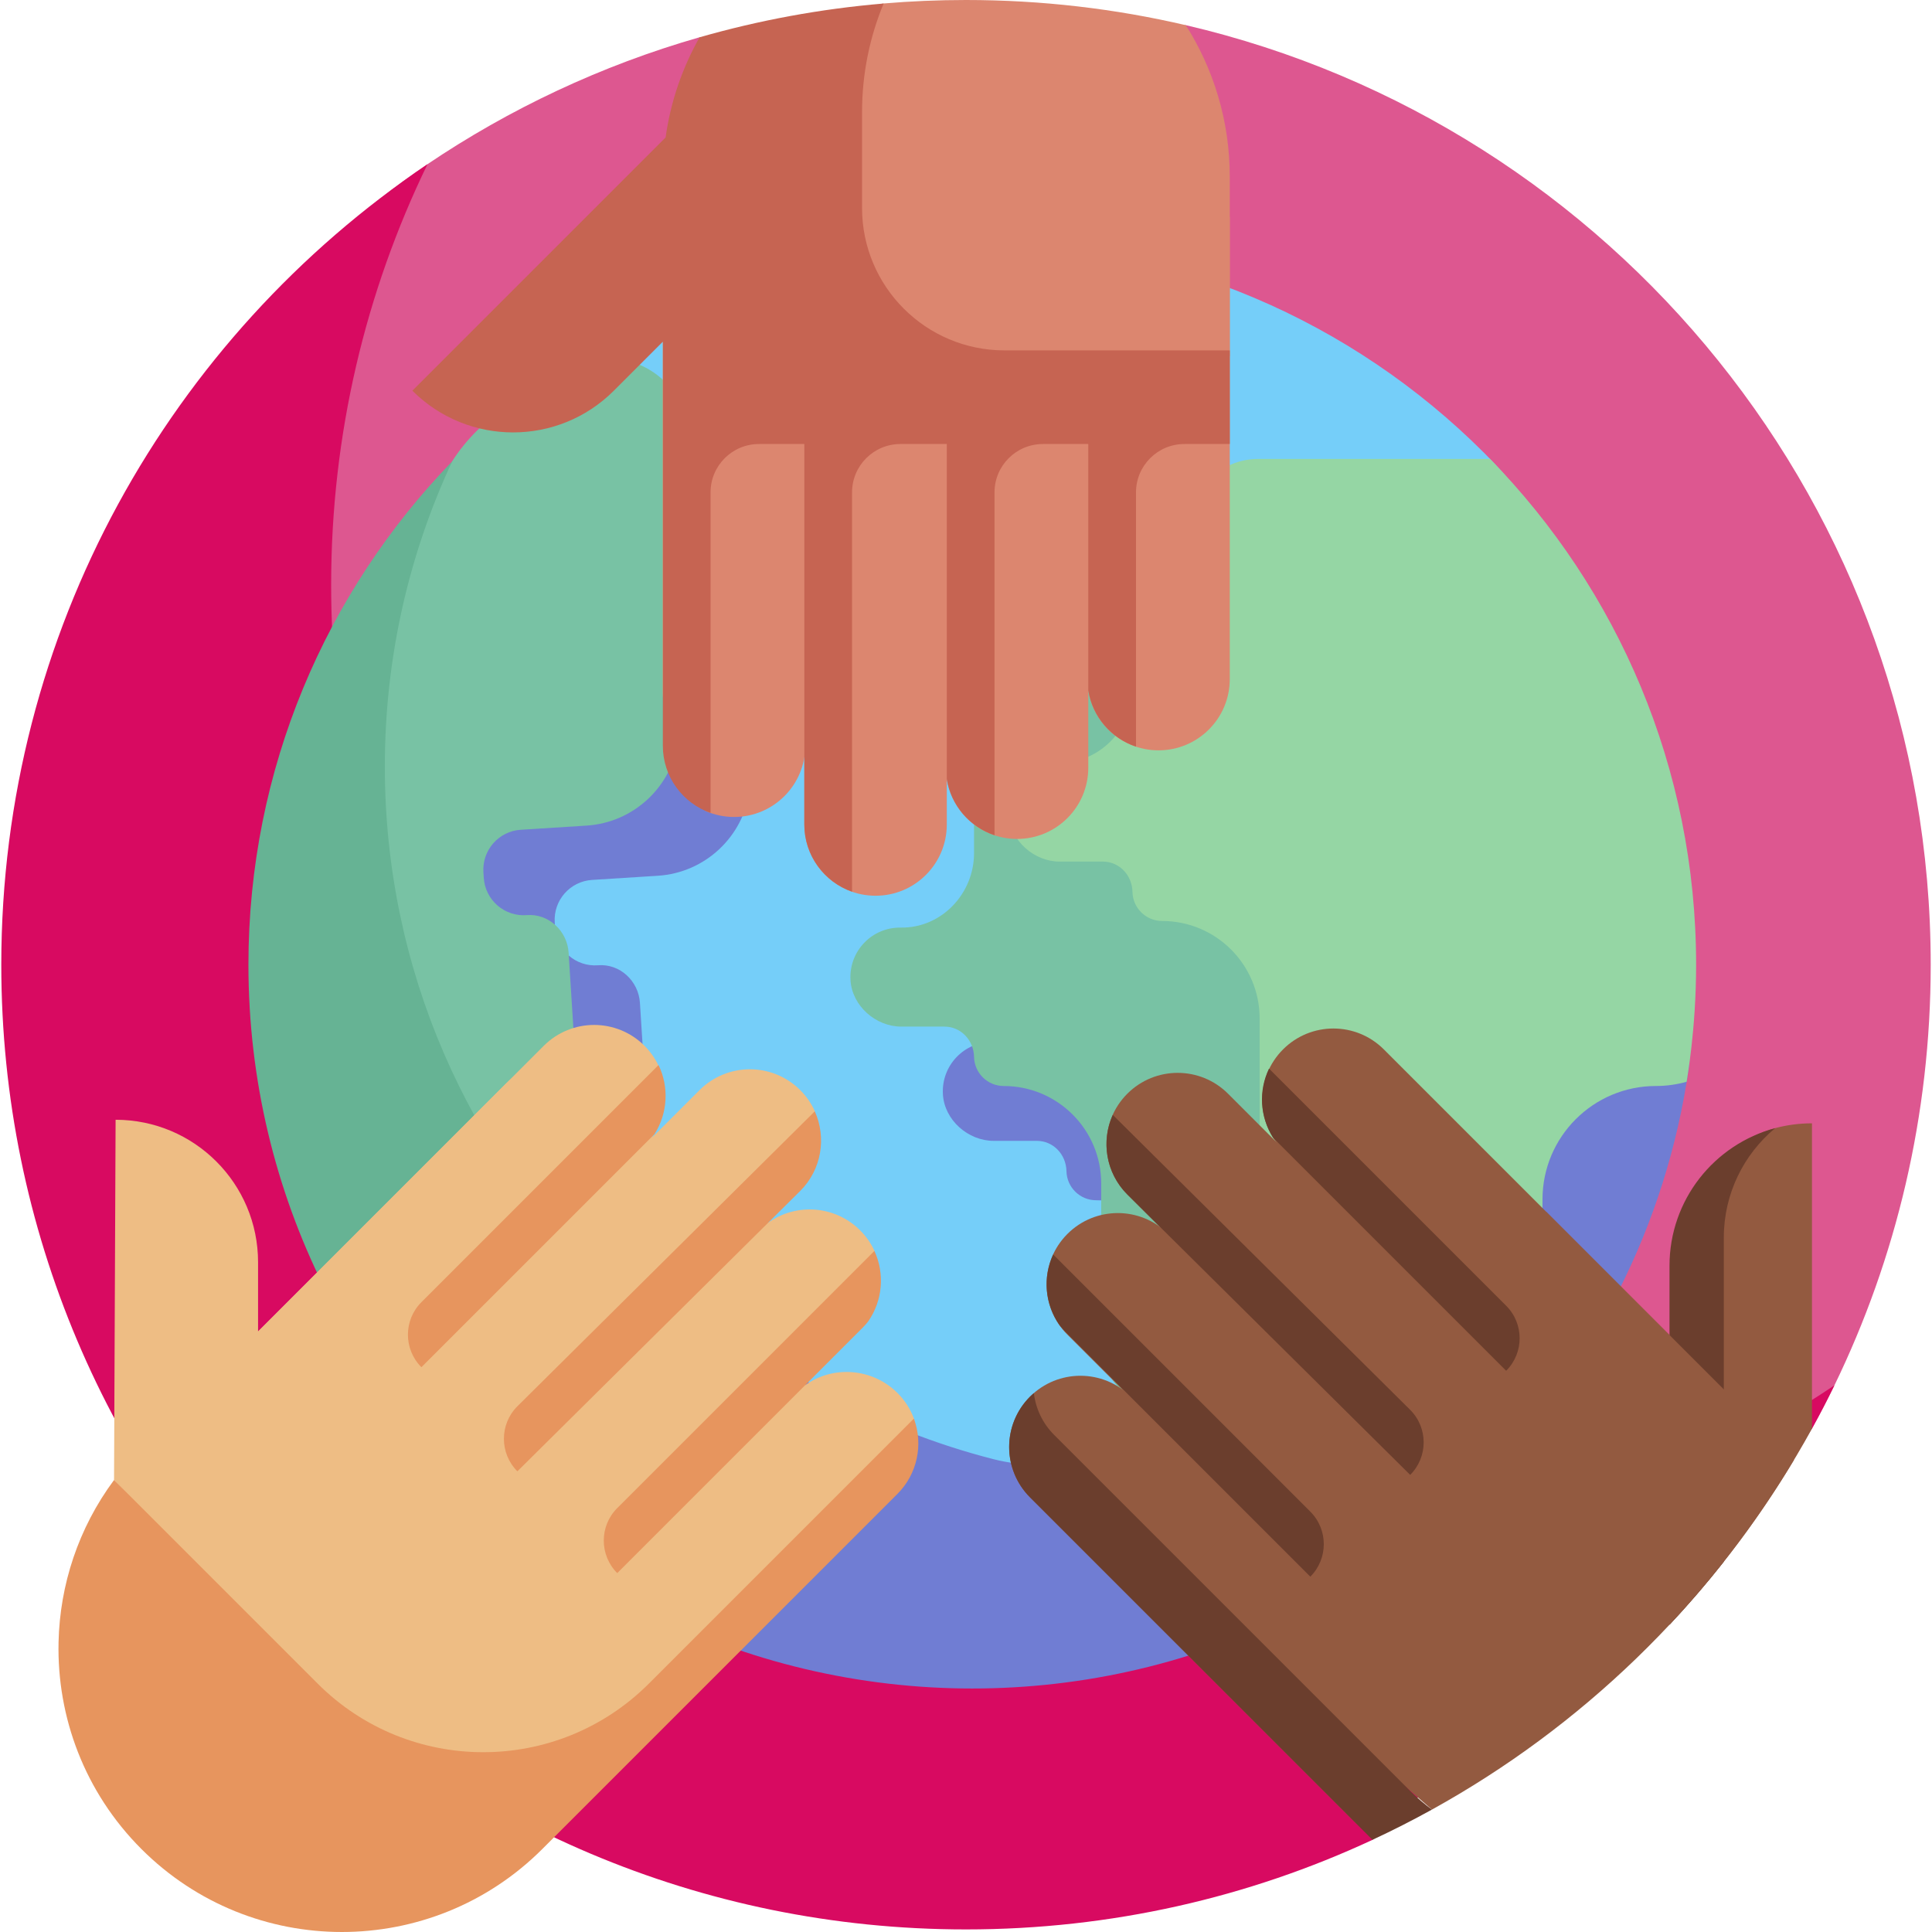 <svg id="9" enable-background="new 0 0 510.68 510.68" height="512" viewBox="0 0 510.68 510.68" width="512" xmlns="http://www.w3.org/2000/svg"><g><g><path d="m313.443 6.649-128.54 3.204c-25.983 7.452-50.267 18.923-72.136 33.697-67.83 45.825-87.427 123.43-87.427 211.45 0 140.833 89.167 234 230 234 100.974 0 188.241-37.689 229.549-122.817 16.306-33.603 25.451-71.325 25.451-111.183 0-120.844-84.06-222.056-196.897-248.351z" fill="#dd5790"/><path d="m342.532 409.597c-140.833 0-255-114.167-255-255 0-39.863 9.154-77.584 25.464-111.189-67.956 45.805-112.656 123.475-112.656 211.592 0 140.833 114.167 255 255 255 38.388 0 74.795-8.483 107.449-23.677l116.181-108.696c2.065-3.758 4.038-7.574 5.917-11.445-40.657 27.408-89.634 43.415-142.355 43.415z" fill="#d80a61"/></g><g><path d="m437.054 255.657c0 105.669-74.387 180.281-180.056 180.281s-172.947-75.276-172.947-180.944c0-65.639 14.669-123.558 65.039-158.02 30.718-21.017 67.877-33.31 107.907-33.31 52.834 0 100.667 21.415 135.291 56.039s44.766 83.119 44.766 135.954z" fill="#75cef9"/><path d="m281.893 224.461v31.242c0 10.755-8.63 19.857-19.383 19.687-7.609-.12-13.761 6.255-13.27 13.943.43 6.739 6.653 12.225 13.406 12.225h11.398c4.399 0 7.763 3.613 7.851 8.011.085 4.262 3.567 7.691 7.849 7.691 14.23 0 25.765 11.536 25.765 25.765.004.426.008.847.012 1.264.249 27.791-25.879 48.308-52.809 41.44-15.528-3.96-30.366-9.836-44.23-17.418-17.322-9.473-28.279-27.472-28.781-47.208 0-.005 0-.008 0-.008-.292-4.621-4.229-8.145-8.834-7.946-4.752.205-8.88-3.179-9.18-7.926l-2.536-40.144c-.364-5.766-5.288-10.386-11.047-9.932-5.896.465-11.009-3.988-11.381-9.868l-.094-1.48c-.368-5.825 4.055-10.845 9.88-11.213l17.361-1.097c12.507-.79 22.699-10.337 24.304-22.766l4.744-36.734c.297-2.296 2.179-4.059 4.49-4.204l.424-.027c9.64-.606 17.33-8.69 16.94-18.341-.401-9.927-8.881-17.531-18.743-16.909-2.71.171-4.958-1.815-5.13-4.525-.746-11.757-10.881-20.686-22.639-19.943 0 0-78.507 26.652-87.23 145.87-4.268 58.333 4.524 117.347 47.39 151.245 6.124 4.842 12.551 9.318 19.248 13.394 52.881 32.186 117.328 36.076 172.341 13.333 7.278-3.009 16.302-19.298 23.301-23.279 0 0 26.849-6.205 38.959-18.311 28.569-28.56 48.15-66.11 54.132-108.044 6.33-44.37-164.508-71.234-164.508-57.787z" fill="#707dd3"/><path d="m263.873 238.167c14.485 16.275 24.908 35.373 34.944 54.592 9.622 18.426 20.739 36.801 26.933 56.756.812 2.614 4.067 15.641 4.417 16.276 1.021.695 1.567 1.451 1.773 1.96.198.226.387.432.57.621 9.476 6.628 22.648 10.853 33.744 13.941h26.021v-1.737c0-4.328 3.555-7.638 7.882-7.724 4.193-.084 7.567-3.509 7.567-7.723v-48.081c0-16.562 13.426-29.987 29.988-29.987 2.813 0 5.531-.396 8.113-1.12.063-.735 2.504-13.6 2.504-30.947 0-52.022-20.771-99.185-54.461-133.674-.001-.001-.001-.001-.002-.002h-61.346c-9.939 0-17.976 8.116-17.882 18.024.051 6.595-5.108 12.036-11.704 12.036h-2.548c-5.067 0-9.382 4.054-9.303 9.12.081 5.186-4.099 9.416-9.267 9.416-7.335-.001-18.094 9.061-17.943 68.253z" fill="#95d6a4"/><g><path d="m392.485 378.27c-10.702 6.014-23.874-2.017-23.616-14.29.103-4.898.359-10.338.023-16.776 0-9.881-7.975-17.899-17.84-17.968-9.952-.069-18.096-8.016-18.096-17.969v-42.059c0-14.23-11.536-25.765-25.765-25.765-4.283 0-7.765-3.429-7.85-7.691-.088-4.398-3.452-8.011-7.85-8.011h-11.399c-6.752 0-12.975-5.487-13.406-12.225-.491-7.687 5.66-14.063 13.27-13.943 10.753.17 19.383-8.932 19.383-19.687v-30.446c-4.599.512-8.33 4.345-8.256 9.057.081 5.186-4.099 9.416-9.267 9.416-13.447 0-24.349 10.901-24.349 24.349v31.242c0 10.755-8.63 19.857-19.383 19.687-7.609-.12-13.761 6.255-13.27 13.943.43 6.739 6.653 12.225 13.406 12.225h11.398c4.399 0 7.763 3.613 7.851 8.011.085 4.262 3.567 7.691 7.849 7.691 14.23 0 25.765 11.536 25.765 25.765v42.059c0 9.952 8.144 17.899 18.096 17.969 9.865.069 17.84 8.087 17.84 17.968v22.876c0 6.378 1.837 12.324 5.001 17.351 22.188-9.467 42.464-23.038 60.253-40.749.113-9.18-.277-10.13.392-12.131-.059.033-.119.067-.18.101z" fill="#78c2a4"/></g><path d="m157.784 341.604c.189-.27.393-.539.629-.807 1.422-1.614 3.455-2.691 5.767-2.855 4.675-.332 8.311-4.159 8.015-8.837l-1.344-21.27c-.3-4.747-4.428-8.131-9.18-7.926-4.605.199-8.543-3.325-8.834-7.946l-2.536-40.142c-.364-5.766-5.288-10.386-11.047-9.932-5.896.465-11.009-3.988-11.381-9.868l-.094-1.48c-.368-5.825 4.055-10.845 9.88-11.213l17.361-1.097c12.507-.79 22.699-10.337 24.304-22.766l4.744-36.734c.297-2.296 2.179-4.059 4.49-4.204l.425-.027c9.64-.606 17.33-8.69 16.94-18.341-.401-9.927-8.882-17.531-18.744-16.909-2.71.171-4.958-1.815-5.13-4.525-.746-11.758-10.881-20.686-22.639-19.943l-7.766.49c-11.669 7.713-24.715 14.887-32.136 26.681-21.241 33.761-27.094 101.759-27.559 153.338-.329 36.547 29.287 66.313 65.835 66.313z" fill="#78c2a4"/><g><path d="m159.594 339.69c-35.694-34.756-57.871-83.327-57.871-137.083 0-28.816 6.384-56.137 17.795-80.643-33.328 34.429-53.851 81.326-53.851 133.03 0 61.07 28.613 115.457 73.163 150.488l-2.277-36.041c-.296-4.679 3.258-8.712 7.937-9.007l4.15-.262c4.679-.296 8.232-4.328 7.937-9.007l-.266-4.22c-.185-2.921 1.13-5.59 3.283-7.255z" fill="#66b394"/></g></g><g><path d="m160.344 313.08-101.92 101.92-26.629-26.629 101.92-101.92c7.353-7.353 19.275-7.353 26.629 0 7.353 7.354 7.353 19.276 0 26.629z" fill="#eebd84"/><path d="m241.58 374.967c-.914-2.46-2.359-4.768-4.337-6.745-6.632-6.632-17.081-7.385-24.442-2.055l18.346-35.525c-.906-1.965-2.169-3.807-3.789-5.426-6.632-6.632-17.003-7.302-24.364-1.971l12.397-29.502c-.911-2.026-2.198-3.923-3.862-5.587-7.353-7.353-19.275-7.353-26.629 0l-12.608 12.608c.239-.329.465-.665.68-1.006l1.029-18.209c-.892-1.848-2.105-3.581-3.64-5.115-7.353-7.353-19.275-7.353-26.629 0l-42.959 42.959-32.561 32.561v-18.314c0-20.798-16.86-37.658-37.658-37.658l-.411 95.22 50.075 53.29c24.532 26.107 65.539 27.51 91.799 3.142l50.516-46.878c5.379-5.378 21.532-19.1 19.047-25.789z" fill="#eebd84"/><g fill="#e7955e"><path d="m241.563 374.974-70.104 70.104c-24.182 24.124-63.334 24.101-87.487-.052l-53.827-53.825c-9.44 12.723-14.328 27.752-14.668 42.871-.444 19.737 6.843 39.615 21.905 54.677 29.243 29.243 76.725 29.238 105.963 0 10.509-10.509 83.226-83.226 93.899-93.899 5.133-5.133 6.905-12.912 4.319-19.876z"/><path d="m231.127 330.652-67.973 67.973c-4.747 4.747-4.747 12.443 0 17.19l64.844-64.844c.544-.544 1.037-1.117 1.5-1.707 3.846-5.525 4.385-12.635 1.629-18.612z"/><path d="m215.373 293.752-78.617 77.969c-4.747 4.747-4.747 12.443 0 17.19l74.775-74.126c5.688-5.69 6.955-14.106 3.842-21.033z"/><path d="m111.388 361.39 61.614-61.614c3.516-5.517 3.868-12.452 1.072-18.262l-62.686 62.686c-4.747 4.747-4.747 12.443 0 17.19z"/></g></g><g><path d="m339.147 304.006 101.92 101.92 26.629-26.629-101.92-101.92c-7.353-7.353-19.275-7.353-26.629 0-7.354 7.354-7.354 19.276 0 26.629z" fill="#935a40"/><path d="m446.573 336.257-5.278 93.21c14.616-15.574 27.293-32.986 37.659-51.85v-80.693c-3.368 0-6.633.442-9.739 1.271-16.078 4.293-22.642 20.632-22.642 38.062z" fill="#935a40"/><path d="m441.295 334.583v94.884c5.018-5.347 9.809-10.909 14.356-16.674v-85.652c0-11.633 5.277-22.031 13.565-28.938-16.077 4.292-27.921 18.95-27.921 36.38z" fill="#6b3e2d"/><g fill="#935a40"><path d="m297.979 315.728 101.92 101.92 26.629-26.629-101.92-101.919c-7.353-7.353-19.275-7.353-26.629 0-7.353 7.353-7.353 19.275 0 26.628z"/><path d="m282.15 352.789 101.92 101.92 26.629-26.629-101.92-101.92c-7.353-7.353-19.275-7.353-26.629 0-7.354 7.354-7.354 19.276 0 26.629z"/><path d="m272.266 395.795 86.362 86.362 26.629-26.629-86.362-86.362c-7.353-7.353-19.275-7.353-26.629 0-7.354 7.353-7.354 19.275 0 26.629z"/><path d="m474.195 385.905c-.677-.732-1.356-1.463-2.067-2.174l-63.394-63.394-98.668 98.668 68.434 59.319c39.476-21.821 72.548-53.803 95.695-92.419z"/></g><path d="m372.967 473.606c-.144-.142-.287-.284-.43-.427l-7.537-7.536-86.362-86.362c-3.094-3.094-4.87-6.999-5.36-11.031-.343.297-.688.59-1.013.916-7.353 7.353-7.353 19.275 0 26.629l86.362 86.362 4.156 4.156c5.342-2.486 10.584-5.152 15.718-7.989-1.925-1.425-3.778-2.99-5.534-4.718z" fill="#6b3e2d"/><path d="m278.382 331.596 67.973 67.973c4.747 4.747 4.747 12.443 0 17.19l-64.844-64.844c-.544-.544-1.037-1.117-1.5-1.707-3.846-5.525-4.385-12.634-1.629-18.612z" fill="#6b3e2d"/><path d="m294.137 294.696 78.617 77.969c4.747 4.747 4.747 12.443 0 17.19l-74.775-74.126c-5.689-5.69-6.956-14.106-3.842-21.033z" fill="#6b3e2d"/><path d="m398.121 362.334-61.614-61.614c-3.516-5.517-3.868-12.452-1.072-18.262l62.687 62.687c4.746 4.746 4.746 12.442-.001 17.189z" fill="#6b3e2d"/></g><g><path d="m212.865 182.95v-144.137h-37.659v144.137c0 10.399 8.43 18.829 18.829 18.829 10.4 0 18.83-8.43 18.83-18.829z" fill="#eebd84"/><g fill="#dc866f"><path d="m186.456 52.982v161.365c2.321 1.023 4.881 1.601 7.58 1.601 10.399 0 18.829-8.43 18.829-18.829v-144.137z"/><path d="m250.264 217.939v-144.137h-37.659v144.136c0 10.399 8.43 18.829 18.829 18.829 10.4.001 18.83-8.429 18.83-18.828z"/><path d="m287.663 202.926v-144.136h-37.659v144.136c0 10.399 8.43 18.829 18.829 18.829 10.4 0 18.83-8.43 18.83-18.829z"/><path d="m325.061 179.505v-122.134h-37.659v122.134c0 10.399 8.43 18.829 18.829 18.829 10.4.001 18.83-8.429 18.83-18.829z"/><path d="m325.061 94.201v-47.489c0-14.737-4.272-28.469-11.62-40.057-18.664-4.35-38.113-6.655-58.101-6.655-7.335 0-14.596.311-21.773.919-10.283.872-26.18 53.851-36.617 93.282z"/></g></g><path d="m227.863 54.953v-25.304c0-10.175 2.03-19.876 5.705-28.721-16.727 1.415-32.995 4.439-48.646 8.927-4.542 8.023-7.661 16.957-8.981 26.472l-30.639 30.639-36.302 36.301c14.707 14.707 38.551 14.707 53.257 0l12.95-12.95v35.598 10.45 60.753c0 8.217 5.273 15.186 12.612 17.757v-84.723c0-7.062 5.725-12.787 12.787-12.787h12v100.574c0 8.217 5.273 15.186 12.612 17.757v-105.545c0-7.062 5.725-12.787 12.787-12.787h12.26v88.551c1.117 6.98 6.053 12.673 12.612 14.862v-90.626c0-7.062 5.725-12.787 12.787-12.787h12v65.131c1.117 6.98 6.054 12.673 12.612 14.861v-67.206c0-7.062 5.725-12.787 12.787-12.787h12v-24.749h-59.538c-20.801 0-37.662-16.861-37.662-37.661z" fill="#c66452"/></g></svg>